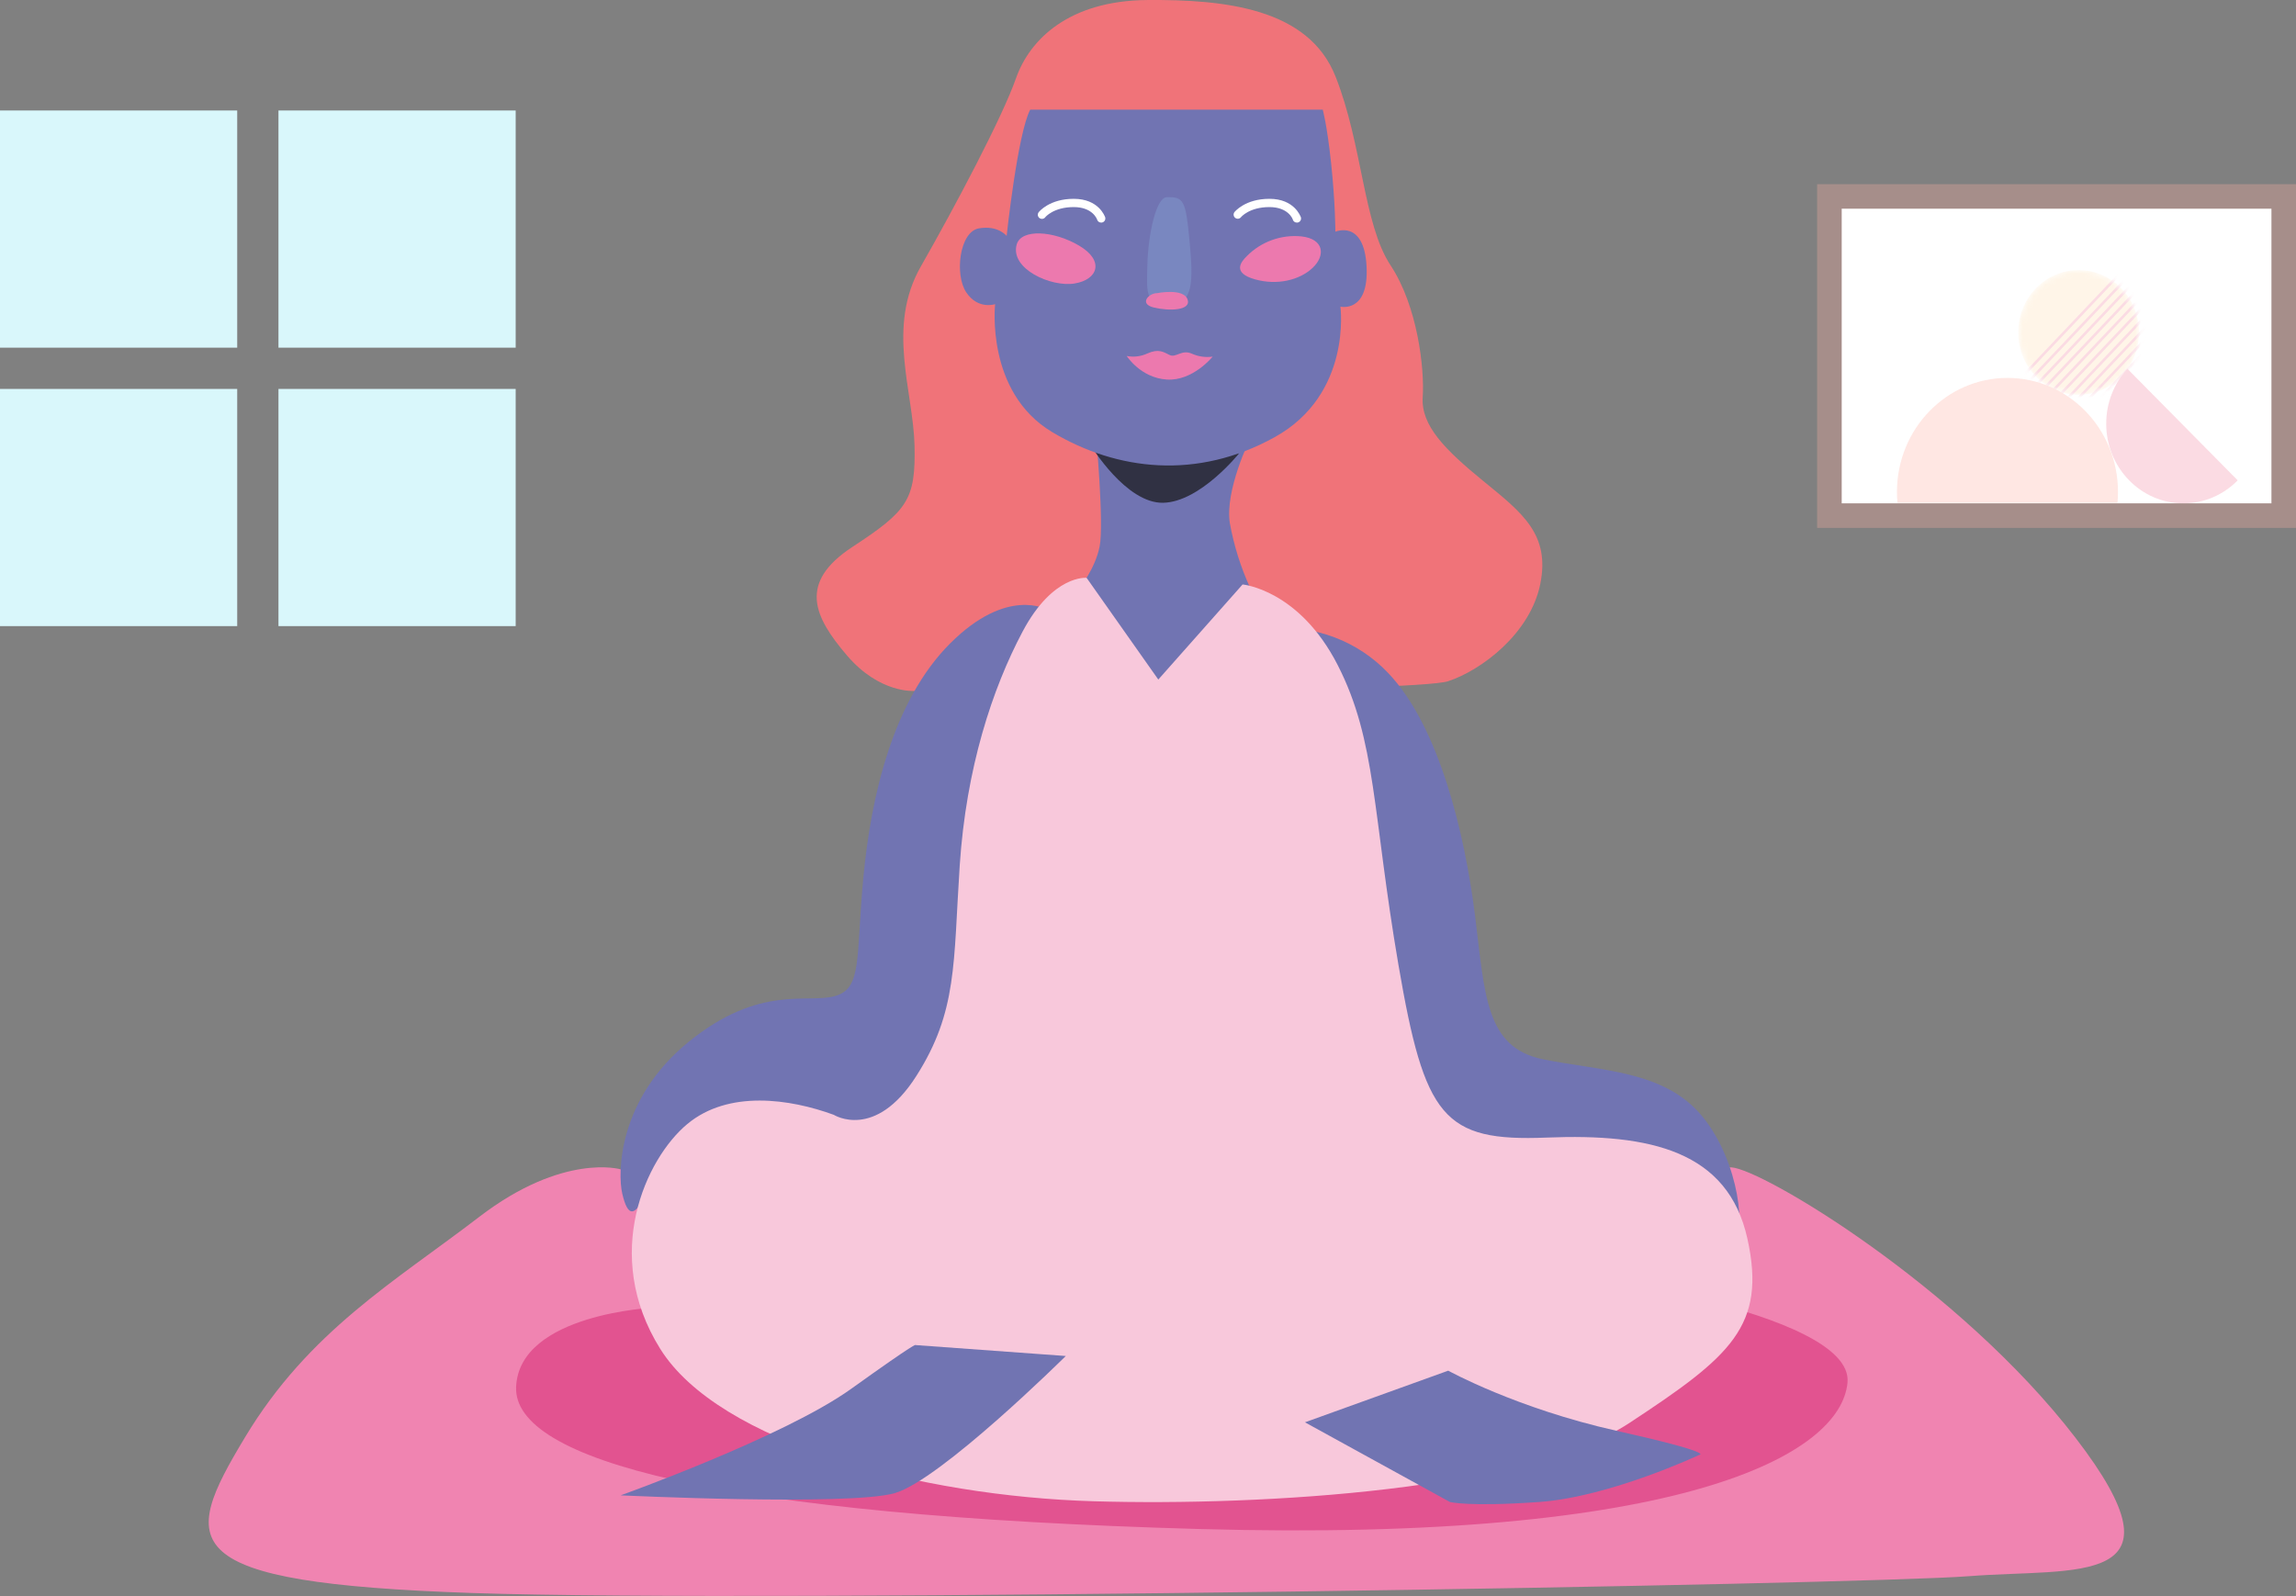 <svg width="407" height="283" viewBox="0 0 407 283" fill="none" xmlns="http://www.w3.org/2000/svg">
<rect x="0" y="0" width="407" height="283" fill="#808080" stroke="none"/>
<path d="M162.114 122.49C162.114 122.49 155.954 123.019 150.128 116.191C144.303 109.363 141.387 103.321 151.137 96.938C160.887 90.556 162.331 88.585 162.114 78.989C161.896 69.393 157.097 57.981 163.229 47.244C169.361 36.506 177.661 20.823 180.097 13.884C182.533 6.945 189.546 0.117 203.343 0.005C217.14 -0.106 231.941 1.459 236.735 13.544C241.529 25.63 241.663 39.72 246.485 47.016C251.307 54.311 252.533 65.394 252.198 70.406C251.864 75.419 256.101 79.696 262.952 85.293C269.803 90.89 274.826 94.694 273.036 103.538C271.247 112.382 262.506 118.876 256.68 120.775C250.855 122.674 162.47 123.003 162.47 123.003" fill="#F07379"/>
<path d="M194.273 77.034C194.273 77.034 195.728 92.856 194.925 96.883C194.123 100.91 191.285 104.346 191.285 104.346L206.203 124.373L221.611 104.223C219.93 100.556 218.719 96.692 218.004 92.723C217.106 86.903 221.588 77.797 221.588 77.797L194.273 77.034Z" fill="#7174B2"/>
<path d="M110.02 207.304C110.02 207.304 99.863 204.297 84.934 215.747C70.005 227.198 54.759 235.953 43.404 254.855C32.048 273.757 30.582 280.624 83.741 282.417C136.9 284.21 329.936 280.925 349.056 279.432C368.177 277.939 388.496 281.621 367.882 254.855C347.267 228.089 312.426 207.277 306.93 206.959C301.433 206.642 110.02 207.304 110.02 207.304Z" fill="#F084B1"/>
<path d="M115.989 231.821C115.989 231.821 92.086 232.868 91.489 245.85C90.893 258.832 127.083 268.684 212.663 271.073C298.244 273.462 326.328 257.94 327.499 245.103C328.67 232.266 275.511 225.405 275.511 225.405L115.989 231.821Z" fill="#E25390"/>
<path d="M193.376 78.988C193.376 78.988 199.608 89.286 206.197 89.135C212.786 88.985 219.677 80.336 219.677 80.336L193.376 78.988Z" fill="#303143"/>
<path d="M185.611 108.094C185.611 108.094 178.587 103.917 168.43 114.064C158.273 124.211 154.387 141.225 153.044 155.555C151.701 169.885 152.893 175.254 147.966 176.601C143.038 177.949 134.67 174.496 122.122 184.66C109.574 194.824 109.423 207.945 110.321 211.677C111.218 215.408 112.411 216.6 115.104 210.334C117.796 204.069 162.013 204.96 162.013 204.96L185.611 108.094Z" fill="#7174B2"/>
<path d="M225.296 111.43C229.127 111.099 232.983 111.635 236.577 112.997C240.172 114.359 243.414 116.514 246.061 119.299C255.176 128.851 259.657 147.953 261.447 162.133C263.236 176.312 263.242 185.713 273.549 187.801C283.857 189.89 295.061 189.74 301.784 197.949C308.507 206.158 309.555 219.14 307.164 219.886C304.772 220.632 272.635 211.376 272.635 211.376L242.031 191.076L225.296 111.43Z" fill="#7174B2"/>
<path d="M147.804 197.642C140.049 194.807 129.14 193.186 121.821 199.285C114.501 205.383 106.585 222.419 117.038 239.133C127.49 255.846 163.201 265.253 193.822 266.149C224.443 267.046 270.906 264.061 288.834 252.271C306.762 240.481 313.184 235.106 309.75 219.585C306.316 204.063 292.569 200.928 274.195 201.674C255.822 202.42 252.533 198.093 247.9 171.076C243.268 144.06 243.998 131.379 237.147 117.945C230.296 104.512 220.267 103.616 220.267 103.616L205.327 120.474L192.617 102.441C192.617 102.441 186.653 101.817 181.273 111.964C175.894 122.111 171.267 136.14 170.124 153.455C168.981 170.77 169.751 179.274 162.426 190.769C155.101 202.264 147.804 197.642 147.804 197.642Z" fill="#F8C8DB"/>
<path d="M110.019 265.102C110.019 265.102 139.007 254.732 150.875 246.223C162.743 237.713 162.258 238.459 162.258 238.459L188.927 240.397C188.927 240.397 166.718 262.412 158.574 264.718C150.429 267.024 110.019 265.102 110.019 265.102Z" fill="#7174B2"/>
<path d="M231.322 252.154L256.719 242.999C256.719 242.999 268.794 249.682 286.51 253.647C304.226 257.612 301.238 257.924 301.238 257.924C301.238 257.924 285.4 265.387 272.852 266.278C260.304 267.169 257.015 266.278 257.015 266.278L231.322 252.154Z" fill="#7174B2"/>
<path d="M182.623 19.442C180.393 23.619 178.442 41.831 178.442 41.831C178.442 41.831 176.948 39.892 173.514 40.488C170.08 41.084 169.183 48.697 171.284 51.833C173.386 54.968 176.402 53.921 176.402 53.921C176.402 53.921 174.651 69.515 186.519 76.605C198.02 83.472 212.213 85.115 225.959 77.502C239.706 69.888 237.61 54.367 237.61 54.367C237.61 54.367 242.689 55.559 242.243 47.205C241.797 38.851 236.713 41.079 236.713 41.079C236.713 41.079 236.713 36.005 235.966 28.988C235.219 21.971 234.472 19.436 234.472 19.436L182.623 19.442Z" fill="#7174B2"/>
<path d="M199.726 63.11C200.963 63.354 202.245 63.198 203.388 62.665C205.406 61.773 206.226 62.403 207.346 62.943C208.467 63.483 209.47 61.879 211.321 62.72C212.465 63.225 213.728 63.398 214.966 63.221C214.966 63.221 211.454 67.588 206.822 67.287C202.19 66.986 199.726 63.11 199.726 63.11Z" fill="#EC79AE"/>
<path d="M206.822 34.963C204.949 35.008 203.533 41.457 203.388 46.976C203.243 52.495 203.087 53.843 207.346 53.916C211.605 53.988 211.527 49.811 210.858 42.649C210.189 35.487 209.81 34.885 206.822 34.963Z" fill="#7987C0"/>
<path d="M195.182 39.458C195.025 39.458 194.873 39.408 194.747 39.315C194.622 39.221 194.53 39.09 194.485 38.94C194.457 38.856 193.699 36.712 190.332 36.712C186.787 36.712 185.315 38.456 185.276 38.533C185.153 38.683 184.976 38.779 184.783 38.799C184.59 38.82 184.397 38.765 184.245 38.645C184.094 38.525 183.996 38.351 183.973 38.16C183.951 37.97 184.004 37.777 184.122 37.626C184.2 37.525 186.028 35.248 190.332 35.248C194.792 35.248 195.845 38.377 195.907 38.511C195.941 38.621 195.948 38.737 195.929 38.851C195.91 38.964 195.864 39.072 195.796 39.164C195.728 39.257 195.638 39.332 195.536 39.384C195.433 39.436 195.319 39.463 195.204 39.464L195.182 39.458Z" fill="white"/>
<path d="M229.872 39.458C229.715 39.458 229.562 39.407 229.436 39.314C229.309 39.221 229.216 39.09 229.17 38.94C229.17 38.856 228.384 36.712 225.022 36.712C221.477 36.712 220.005 38.456 219.961 38.533C219.836 38.673 219.663 38.759 219.476 38.775C219.29 38.792 219.104 38.736 218.957 38.621C218.81 38.505 218.713 38.338 218.685 38.153C218.657 37.968 218.7 37.779 218.807 37.626C218.885 37.525 220.719 35.248 225.022 35.248C229.482 35.248 230.53 38.377 230.597 38.511C230.632 38.621 230.641 38.737 230.622 38.85C230.604 38.964 230.559 39.072 230.491 39.164C230.423 39.257 230.334 39.333 230.231 39.385C230.129 39.437 230.015 39.464 229.9 39.464L229.872 39.458Z" fill="white"/>
<path d="M180.231 43.323C181.05 40.538 186.731 40.861 191.285 43.546C195.84 46.23 194.63 49.588 190.466 50.262C186.302 50.936 178.982 47.65 180.231 43.323Z" fill="#EC79AE"/>
<path d="M221.014 45.411C222.259 44.147 223.77 43.177 225.437 42.57C227.104 41.963 228.886 41.735 230.653 41.903C234.761 42.348 234.984 45.333 232.671 47.5C230.357 49.666 226.394 50.635 222.436 49.516C218.478 48.396 219.883 46.503 221.014 45.411Z" fill="#EC79AE"/>
<path d="M205.105 51.972C203.611 51.972 201.877 53.871 204.508 54.511C207.268 55.185 211.248 55.068 210.501 53.052C209.754 51.036 205.105 51.972 205.105 51.972Z" fill="#EC79AE"/>
<rect y="19.588" width="42.049" height="42.049" fill="#D9F7FB"/>
<rect y="68.951" width="42.049" height="42.049" fill="#D9F7FB"/>
<rect x="49.362" y="19.588" width="42.049" height="42.049" fill="#D9F7FB"/>
<rect x="49.362" y="68.951" width="42.049" height="42.049" fill="#D9F7FB"/>
<rect x="322.117" y="32.647" width="84.882" height="60.941" fill="#FFAEA0" fill-opacity="0.3"/>
<rect x="326.47" y="36.999" width="76.177" height="52.235" fill="white"/>
<g opacity="0.3">
<path fill-rule="evenodd" clip-rule="evenodd" d="M377.118 65.383C374.787 67.916 373.357 71.34 373.357 75.109C373.357 82.911 379.485 89.235 387.044 89.235C390.795 89.235 394.193 87.678 396.665 85.156L377.118 65.383Z" fill="#F087A1"/>
<mask id="mask0" mask-type="alpha" maskUnits="userSpaceOnUse" x="357" y="47" width="23" height="23">
<ellipse cx="368.464" cy="58.931" rx="10.705" ry="11.049" fill="#C4C4C4"/>
</mask>
<g mask="url(#mask0)">
<ellipse cx="368.464" cy="58.931" rx="10.705" ry="11.049" fill="#FFDFB3"/>
<rect width="38.863" height="0.466" transform="matrix(0.688 -0.726 0.704 0.711 355.313 69.774)" fill="#F087A1"/>
<rect width="38.863" height="0.466" transform="matrix(0.688 -0.726 0.704 0.711 361.277 77.823)" fill="#F087A1"/>
<rect width="38.863" height="0.466" transform="matrix(0.688 -0.726 0.704 0.711 356.795 70.263)" fill="#F087A1"/>
<rect width="38.863" height="0.466" transform="matrix(0.688 -0.726 0.704 0.711 362.76 78.313)" fill="#F087A1"/>
<rect width="38.863" height="0.466" transform="matrix(0.688 -0.726 0.704 0.711 358.278 70.752)" fill="#F087A1"/>
<rect width="38.863" height="0.466" transform="matrix(0.688 -0.726 0.704 0.711 364.241 78.803)" fill="#F087A1"/>
<rect width="38.863" height="0.466" transform="matrix(0.688 -0.726 0.704 0.711 359.759 71.242)" fill="#F087A1"/>
<rect width="38.863" height="0.466" transform="matrix(0.688 -0.726 0.704 0.711 365.724 79.291)" fill="#F087A1"/>
<rect width="38.863" height="0.466" transform="matrix(0.688 -0.726 0.704 0.711 361.242 71.731)" fill="#F087A1"/>
<rect width="38.863" height="0.466" transform="matrix(0.688 -0.726 0.704 0.711 367.207 79.782)" fill="#F087A1"/>
<rect width="38.863" height="0.466" transform="matrix(0.688 -0.726 0.704 0.711 362.725 72.221)" fill="#F087A1"/>
<rect width="38.863" height="0.466" transform="matrix(0.688 -0.726 0.704 0.711 368.688 80.272)" fill="#F087A1"/>
<rect width="38.863" height="0.466" transform="matrix(0.688 -0.726 0.704 0.711 364.208 72.711)" fill="#F087A1"/>
<rect width="38.863" height="0.466" transform="matrix(0.688 -0.726 0.704 0.711 370.172 80.76)" fill="#F087A1"/>
</g>
<path fill-rule="evenodd" clip-rule="evenodd" d="M375.354 89.163C375.413 88.523 375.444 87.873 375.444 87.217C375.444 76.05 366.673 66.998 355.854 66.998C345.035 66.998 336.264 76.05 336.264 87.217C336.264 87.873 336.294 88.523 336.353 89.163H375.354Z" fill="#FFAEA0"/>
</g>
</svg>
